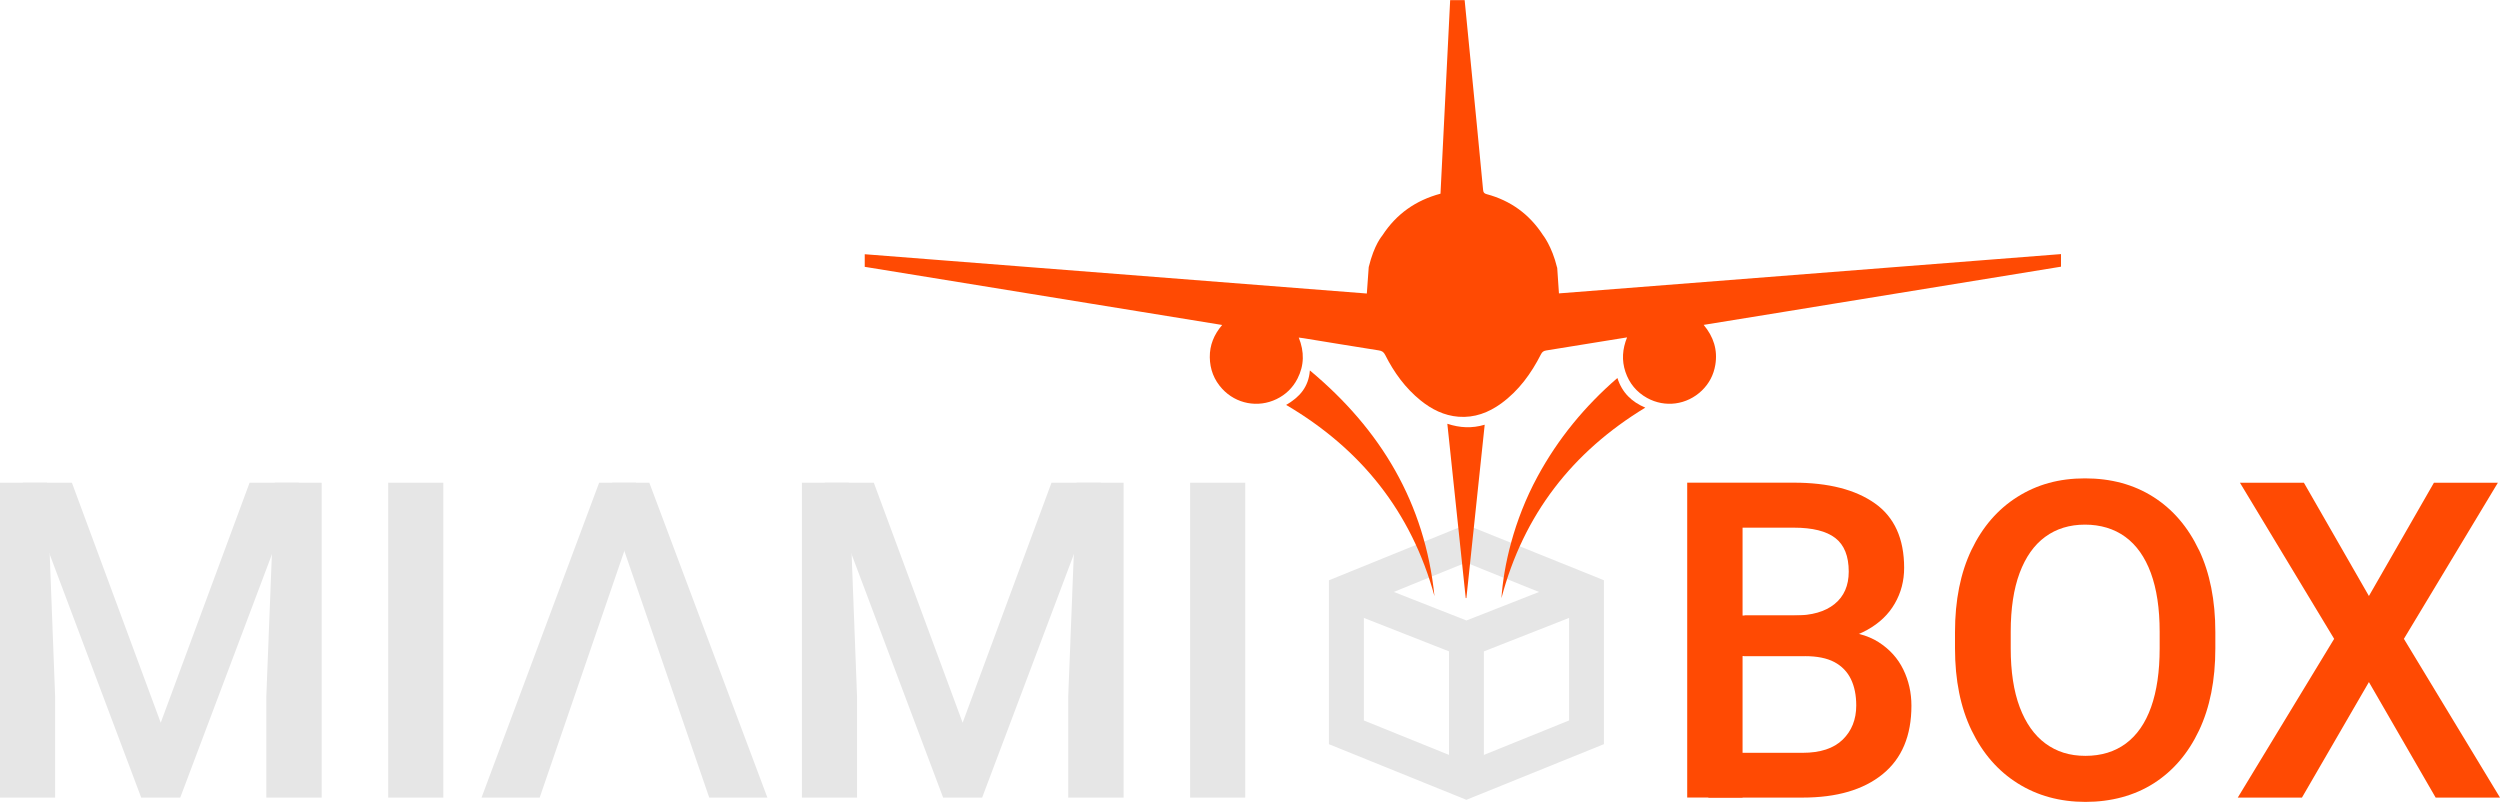 <svg width="265" height="85" viewBox="0 0 265 85" fill="none" xmlns="http://www.w3.org/2000/svg">
<g clip-path="url(#clip0_12_417)">
<path d="M155.443 84.784L140.866 78.885V61.51L155.391 55.612L170.015 61.506V78.88L155.438 84.779L155.443 84.784ZM144.565 76.368L155.443 80.768L166.321 76.368V64.037L155.4 59.632L144.57 64.032V76.368H144.565Z" fill="#E6E6E6"/>
<path d="M155.443 69.773L142.048 64.508L143.392 61.035L155.443 65.771L167.498 61.035L168.843 64.508L155.443 69.773Z" fill="#E6E6E6"/>
<path d="M157.293 67.774H153.593V82.776H157.293V67.774Z" fill="#E6E6E6"/>
<path d="M46.992 51.168H41.148V84.544H46.992V51.168Z" fill="#E6E6E6"/>
<path d="M57.207 84.544H51.044L63.509 51.168H67.418L67.032 55.914L57.207 84.544Z" fill="#E6E6E6"/>
<path d="M65.325 55.914L64.896 51.168H68.829L81.342 84.544H75.178L65.325 55.914Z" fill="#E6E6E6"/>
<path d="M89.984 51.168L90.847 73.837V84.544H85.003V51.168H89.984Z" fill="#E6E6E6"/>
<path d="M92.625 51.168L102.04 76.608L111.459 51.168H116.688L104.108 84.544H99.971L87.415 51.168H92.625Z" fill="#E6E6E6"/>
<path d="M119.1 51.168V84.544H113.232V73.837L114.119 51.168H119.1Z" fill="#E6E6E6"/>
<path d="M131.995 51.168H126.151V84.544H131.995V51.168Z" fill="#E6E6E6"/>
<path d="M182.934 69.552L182.886 65.243H190.213C192.048 65.243 193.464 64.839 194.465 64.027C195.466 63.216 195.966 62.072 195.966 60.588C195.966 58.955 195.494 57.768 194.546 57.033C193.597 56.298 192.129 55.933 190.146 55.933H184.712V84.539H178.844V51.163H190.151C193.807 51.163 196.667 51.894 198.736 53.354C200.805 54.814 201.839 57.096 201.839 60.194C201.839 61.568 201.51 62.831 200.847 63.975C200.19 65.123 199.212 66.055 197.925 66.77C196.638 67.491 195.027 67.909 193.101 68.029L191.328 69.542H182.934V69.552Z" fill="#FF4A03"/>
<path d="M181.07 84.544L183.73 79.798H191.075C192.953 79.798 194.374 79.332 195.327 78.4C196.281 77.468 196.762 76.262 196.762 74.778C196.762 73.692 196.572 72.76 196.195 71.982C195.814 71.204 195.232 70.603 194.446 70.181C193.659 69.763 192.62 69.552 191.328 69.552H184.869L184.917 65.243H193.287L194.608 66.895C196.443 66.924 197.949 67.318 199.122 68.062C200.294 68.812 201.172 69.777 201.748 70.964C202.325 72.15 202.611 73.428 202.611 74.802C202.611 77.996 201.591 80.417 199.551 82.07C197.511 83.722 194.689 84.544 191.08 84.544H181.07Z" fill="#FF4A03"/>
<path d="M233.076 58.282C231.918 55.847 230.307 53.974 228.243 52.667C226.179 51.36 223.771 50.707 221.011 50.707C218.251 50.707 215.925 51.36 213.847 52.667C211.768 53.974 210.148 55.847 208.98 58.282C207.812 60.718 207.23 63.629 207.23 67.006V68.725C207.23 72.102 207.817 75.004 208.994 77.434C210.171 79.865 211.797 81.734 213.885 83.04C215.968 84.347 218.361 85 221.064 85C223.767 85 226.231 84.347 228.286 83.04C230.34 81.734 231.942 79.865 233.095 77.434C234.249 75.004 234.826 72.102 234.826 68.725V67.006C234.826 63.629 234.244 60.723 233.086 58.282H233.076ZM228.924 68.725C228.924 71.185 228.619 73.265 228.014 74.96C227.408 76.656 226.517 77.939 225.34 78.813C224.162 79.683 222.737 80.12 221.054 80.12C219.372 80.12 218.008 79.683 216.821 78.813C215.639 77.944 214.729 76.656 214.09 74.96C213.451 73.265 213.136 71.185 213.136 68.725V66.963C213.136 64.503 213.451 62.428 214.08 60.737C214.71 59.051 215.61 57.773 216.788 56.908C217.965 56.044 219.372 55.611 221.007 55.611C222.642 55.611 224.1 56.044 225.282 56.908C226.465 57.773 227.366 59.046 227.99 60.737C228.61 62.428 228.924 64.498 228.924 66.963V68.725Z" fill="#FF4A03"/>
<path d="M251.105 63.177L257.997 51.168H264.776L254.813 67.717L265 84.544H258.179L251.105 72.299L244.007 84.544H237.204L247.42 67.717L237.433 51.168H244.212L251.105 63.177Z" fill="#FF4A03"/>
<path d="M4.981 51.168L5.844 73.837V84.544H0V51.168H4.981Z" fill="#E6E6E6"/>
<path d="M7.622 51.168L17.037 76.608L26.456 51.168H31.685L19.106 84.544H14.968L2.412 51.168H7.622Z" fill="#E6E6E6"/>
<path d="M34.097 51.168V84.544H28.229V73.837L29.116 51.168H34.097Z" fill="#E6E6E6"/>
<path d="M165.063 28.36C165.124 29.273 165.186 30.162 165.248 31.099C182.967 29.71 200.704 28.322 218.466 26.934V28.269C210.577 29.552 202.687 30.839 194.693 32.141L189.254 33.03C186.347 33.5 183.501 33.966 180.588 34.437C181.646 35.7 182.085 37.098 181.823 38.679C181.646 39.736 181.17 40.653 180.398 41.398C178.81 42.925 176.498 43.237 174.587 42.181C173.471 41.561 172.704 40.629 172.294 39.414C171.889 38.203 171.97 36.997 172.47 35.763C171.712 35.883 171.016 35.993 170.32 36.109C168.175 36.459 166.03 36.81 163.885 37.151C163.618 37.194 163.466 37.305 163.342 37.555C162.307 39.591 160.992 41.407 159.133 42.762C157.783 43.742 156.291 44.304 154.599 44.174C153.074 44.054 151.763 43.396 150.59 42.45C148.965 41.138 147.764 39.481 146.829 37.622C146.672 37.31 146.481 37.19 146.152 37.142C143.488 36.724 140.828 36.282 138.168 35.849C138.02 35.825 137.872 35.811 137.667 35.782C138.273 37.281 138.254 38.732 137.529 40.144C137.033 41.109 136.285 41.835 135.312 42.305C133.353 43.257 131.027 42.815 129.554 41.215C128.687 40.273 128.253 39.15 128.238 37.867C128.224 36.584 128.677 35.47 129.549 34.447C126.689 33.981 123.901 33.529 121.074 33.068L115.549 32.17C107.531 30.863 99.604 29.576 91.662 28.284V26.948C109.414 28.337 127.152 29.725 144.884 31.113C144.951 30.172 145.018 29.254 145.085 28.308C145.68 25.887 146.491 25.027 146.543 24.94C148.021 22.673 150.075 21.232 152.692 20.531C153.036 13.7 153.374 6.869 153.717 0.014H155.252C155.348 1.009 155.448 1.998 155.543 2.988C155.882 6.461 156.225 9.934 156.563 13.407C156.782 15.645 157.002 17.884 157.207 20.122C157.231 20.401 157.321 20.511 157.598 20.584C160.119 21.261 162.102 22.697 163.537 24.892C163.537 24.892 164.505 26.088 165.053 28.37L165.063 28.36Z" fill="#FF4A03"/>
<path d="M136.333 42.92C137.72 42.118 138.716 41.047 138.845 39.265C146.381 45.543 151.043 53.339 152.054 63.191C149.608 54.242 144.255 47.58 136.328 42.92H136.333Z" fill="#FF4A03"/>
<path d="M174.401 43.209C166.678 47.902 161.502 54.521 159.152 63.403C159.38 60.055 160.429 55.208 162.984 50.505C165.153 46.508 167.985 43.059 171.445 40.067C171.936 41.618 172.961 42.603 174.401 43.209Z" fill="#FF4A03"/>
<path d="M155.367 63.393C154.718 57.254 154.07 51.111 153.417 44.919C154.742 45.356 156.034 45.423 157.378 45.02C156.73 51.163 156.082 57.278 155.438 63.393C155.414 63.393 155.395 63.393 155.371 63.393H155.367Z" fill="#FF4A03"/>
</g>
<defs>
<clipPath id="clip0_12_417">
<rect width="265" height="85" fill="white"/>
</clipPath>
</defs>
</svg>
